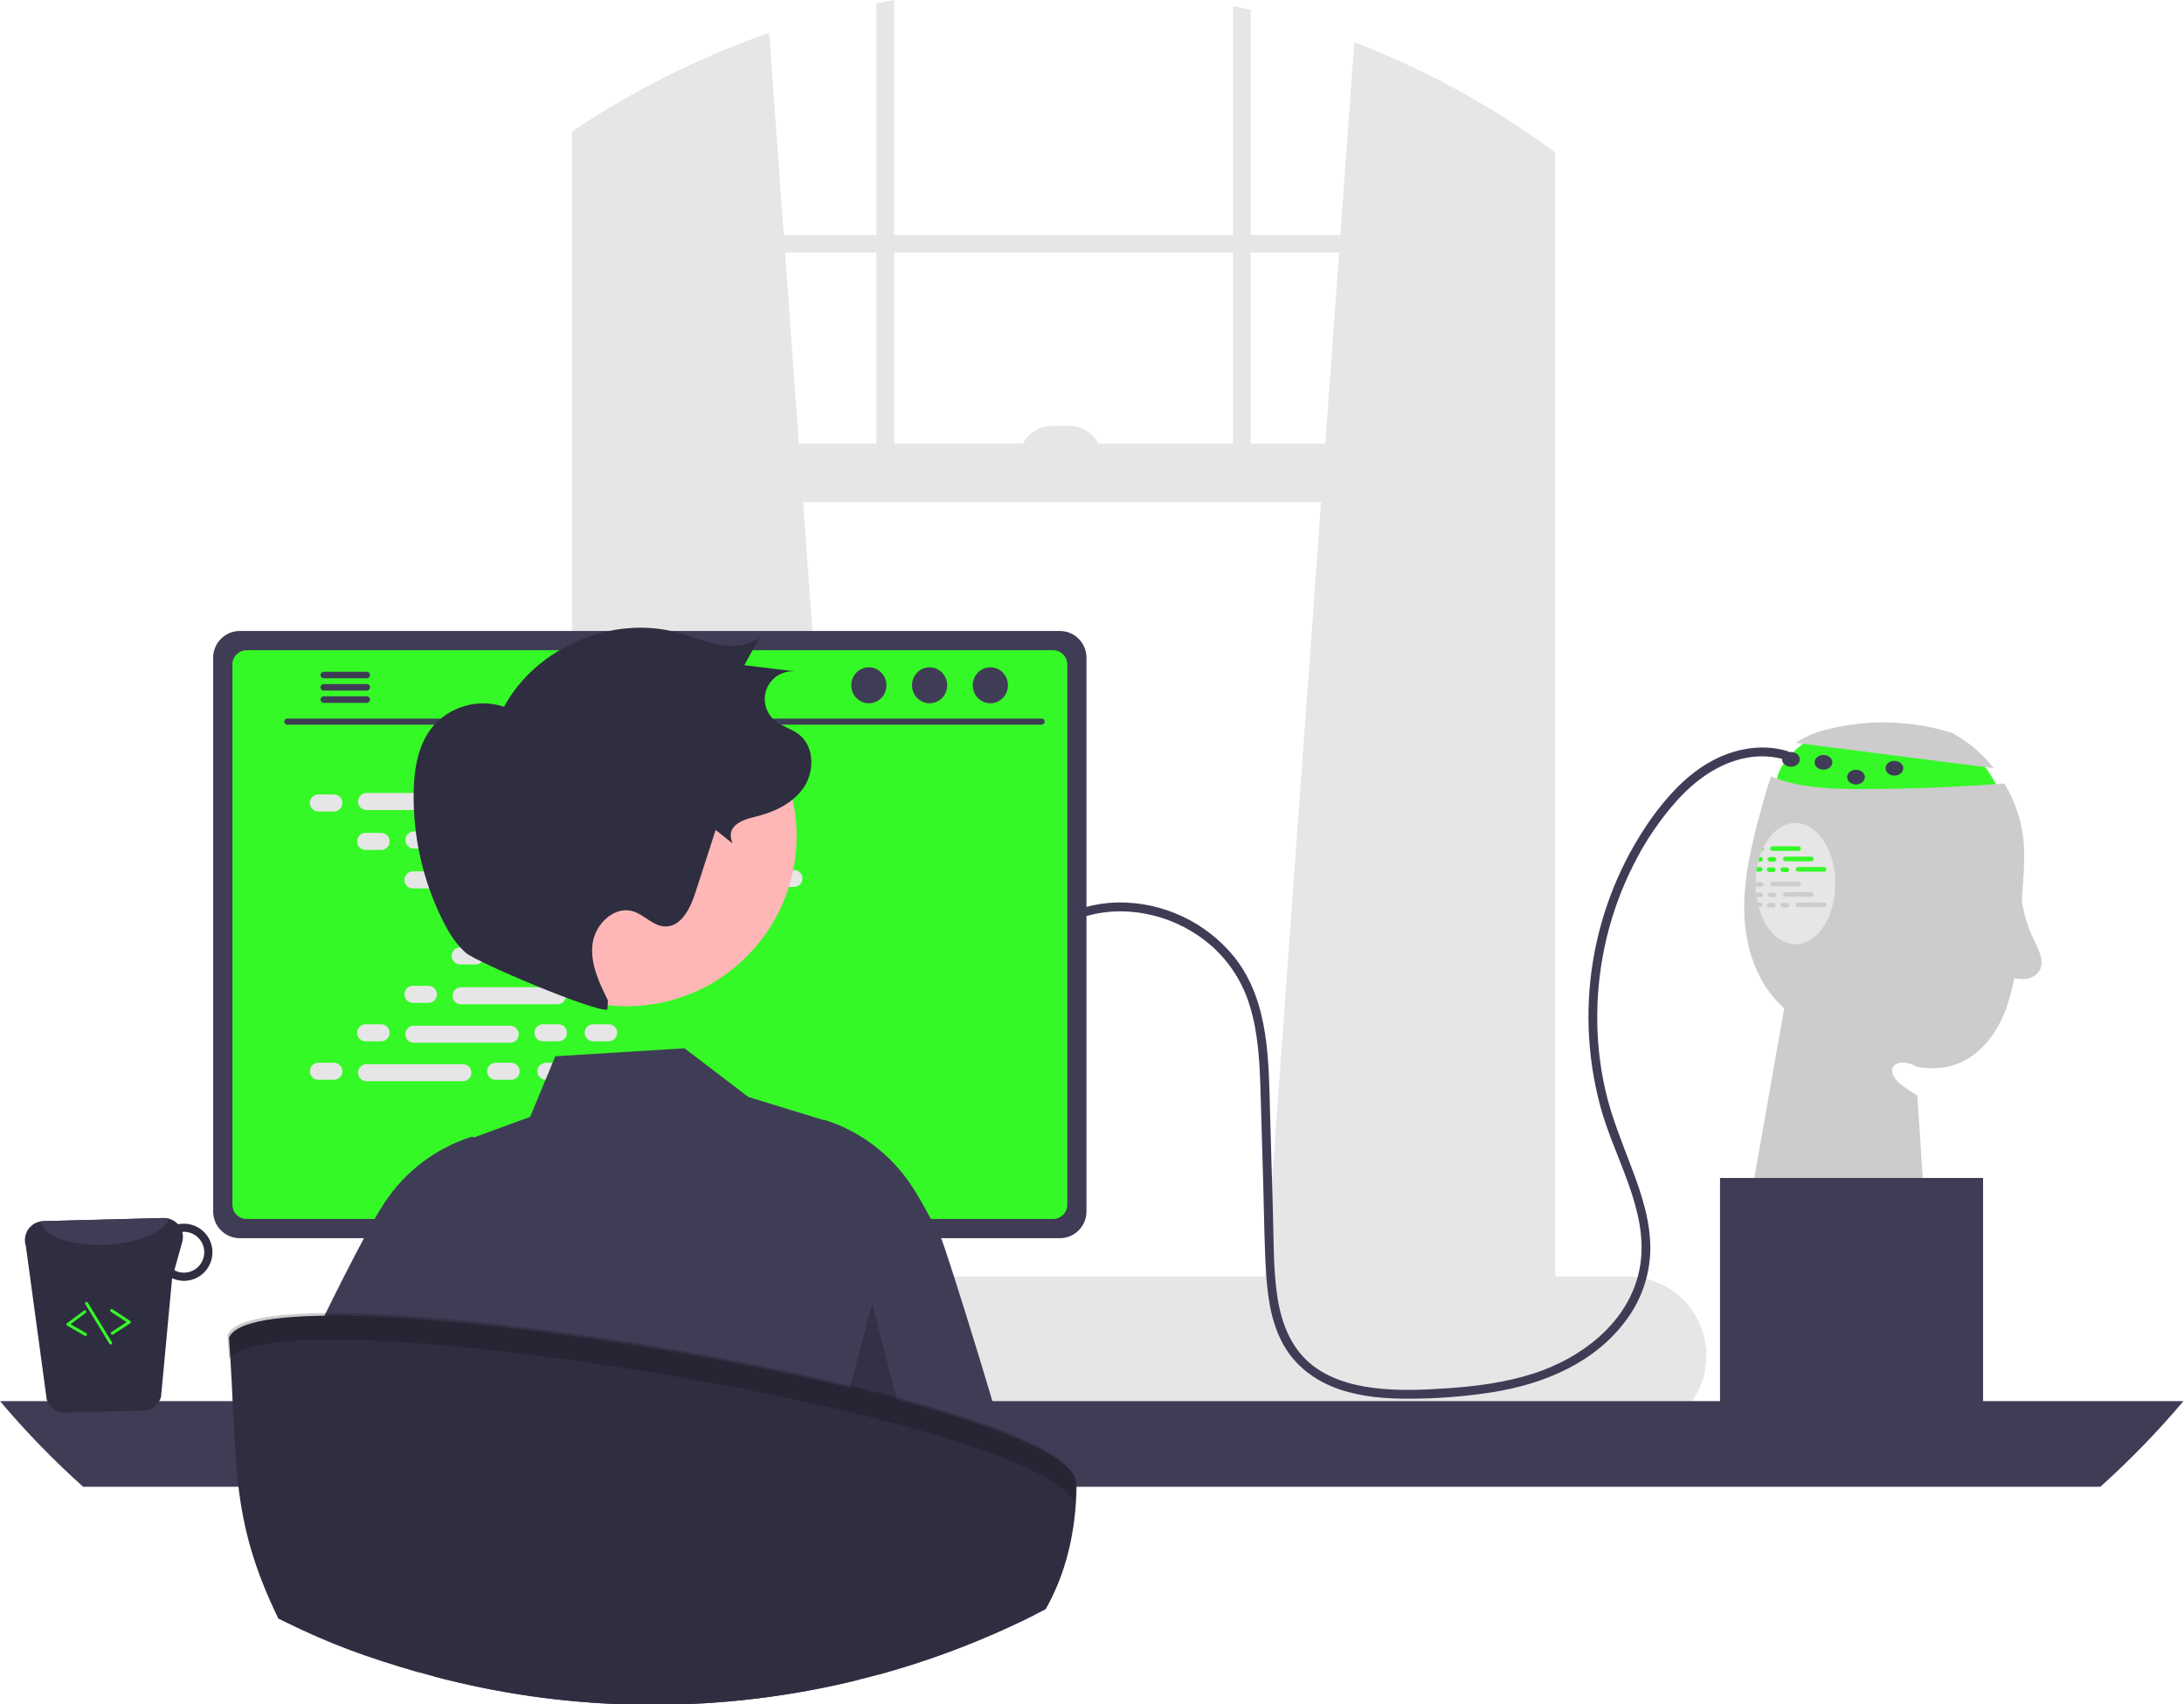 <?xml version="1.0" encoding="UTF-8"?>
<svg xmlns="http://www.w3.org/2000/svg" xmlns:xlink="http://www.w3.org/1999/xlink" width="400px" height="312px" viewBox="0 0 400 312" version="1.1">
<defs>
<filter id="alpha" filterUnits="objectBoundingBox" x="0%" y="0%" width="100%" height="100%">
  <feColorMatrix type="matrix" in="SourceGraphic" values="0 0 0 0 1 0 0 0 0 1 0 0 0 0 1 0 0 0 1 0"/>
</filter>
<mask id="mask0">
  <g filter="url(#alpha)">
<rect x="0" y="0" width="400" height="312" style="fill:rgb(0%,0%,0%);fill-opacity:0.2;stroke:none;"/>
  </g>
</mask>
<clipPath id="clip1">
  <rect x="0" y="0" width="400" height="312"/>
</clipPath>
<g id="surface5" clip-path="url(#clip1)">
<path style=" stroke:none;fill-rule:nonzero;fill:rgb(0%,0%,0%);fill-opacity:1;" d="M 164.324 256.516 L 159.727 238.754 L 155.664 254.078 Z M 164.324 256.516 "/>
</g>
<mask id="mask1">
  <g filter="url(#alpha)">
<rect x="0" y="0" width="400" height="312" style="fill:rgb(0%,0%,0%);fill-opacity:0.2;stroke:none;"/>
  </g>
</mask>
<clipPath id="clip2">
  <rect x="0" y="0" width="400" height="312"/>
</clipPath>
<g id="surface8" clip-path="url(#clip2)">
<path style=" stroke:none;fill-rule:nonzero;fill:rgb(0%,0%,0%);fill-opacity:1;" d="M 41.941 248.828 C 41.859 247.422 41.766 245.973 41.656 244.461 C 47.145 230.746 194.418 255.027 196.902 270.934 C 196.895 272.391 196.832 273.805 196.727 275.188 C 190.711 259.488 50.797 236.41 41.941 248.828 Z M 41.941 248.828 "/>
</g>
</defs>
<g id="surface1">
<path style=" stroke:none;fill-rule:nonzero;fill:rgb(20.784%,97.647%,14.902%);fill-opacity:1;" d="M 332.547 134.617 C 332.547 134.617 323.145 139.852 325.852 145.809 C 328.559 151.766 366.988 146.891 366.988 146.891 C 366.988 146.891 364.281 138.766 359.41 137.141 C 354.539 135.516 332.547 134.617 332.547 134.617 Z M 332.547 134.617 "/>
<path style=" stroke:none;fill-rule:nonzero;fill:rgb(80%,80%,80%);fill-opacity:1;" d="M 328.879 136.012 C 330.77 134.785 332.871 133.914 335.078 133.449 C 342.434 131.664 350.133 131.906 357.363 134.145 L 357.23 134.035 C 360.312 135.664 363.016 137.922 365.172 140.66 Z M 328.879 136.012 "/>
<path style=" stroke:none;fill-rule:nonzero;fill:rgb(80%,80%,80%);fill-opacity:1;" d="M 370.516 161.637 C 370.387 163.582 370.258 165.523 370.125 167.465 C 369.949 171.531 369.504 175.578 368.801 179.586 C 368.141 182.941 367.09 186.266 365.211 189.121 C 363.332 191.969 360.547 194.324 357.246 195.191 C 355.219 195.68 353.109 195.727 351.062 195.328 C 347.203 193.133 344.59 195.941 348.441 198.793 C 349.316 199.441 350.227 200.039 351.164 200.586 L 352.914 227.602 L 320.438 220.559 L 326.777 184.625 C 325.805 183.742 324.918 182.773 324.125 181.727 C 320.492 176.902 319.242 170.613 319.48 164.578 C 319.723 158.539 321.332 152.648 322.926 146.828 C 323.336 145.246 323.824 143.691 324.398 142.164 C 325.109 142.457 325.828 142.723 326.559 142.941 C 331.23 144.363 336.195 144.477 341.078 144.473 C 349.766 144.465 358.441 144.125 367.105 143.453 C 369.098 146.734 370.309 150.43 370.641 154.254 C 370.781 156.715 370.738 159.184 370.516 161.637 Z M 370.516 161.637 "/>
<path style=" stroke:none;fill-rule:nonzero;fill:rgb(90.196%,90.196%,90.196%);fill-opacity:1;" d="M 231.617 234.965 L 281.613 239.406 L 282.148 239.453 L 282.148 25.961 C 281.969 25.836 281.793 25.715 281.613 25.59 C 271.191 18.293 259.922 12.301 248.047 7.746 L 245.492 43.008 L 245.262 46.238 L 242.734 81.207 L 241.953 91.965 L 231.707 233.719 Z M 231.617 234.965 "/>
<path style=" stroke:none;fill-rule:nonzero;fill:rgb(90.196%,90.196%,90.196%);fill-opacity:1;" d="M 107.973 21.984 C 107.617 22.215 107.258 22.441 106.902 22.68 L 106.902 239.453 L 107.973 239.355 L 157.43 234.965 L 157.336 233.719 L 147.09 91.965 L 146.312 81.207 L 143.785 46.238 L 143.551 43.008 L 140.871 6.027 C 129.316 10.035 118.273 15.395 107.973 21.984 Z M 107.973 21.984 "/>
<path style=" stroke:none;fill-rule:nonzero;fill:rgb(90.196%,90.196%,90.196%);fill-opacity:1;" d="M 106.902 22.68 C 106.18 23.145 105.461 23.621 104.754 24.105 L 104.754 242.41 C 104.754 247.867 107.984 252.438 112.305 253.602 C 113.008 253.793 113.738 253.891 114.469 253.891 L 275.117 253.891 C 275.848 253.891 276.574 253.793 277.277 253.602 C 278.883 253.156 280.34 252.285 281.488 251.078 C 283.684 248.73 284.883 245.625 284.832 242.41 L 284.832 27.902 C 283.945 27.246 283.055 26.598 282.148 25.961 C 281.969 25.836 281.793 25.715 281.613 25.59 L 281.613 242.41 C 281.613 243.113 281.531 243.816 281.363 244.496 C 280.602 247.719 278.082 250.082 275.117 250.082 L 114.469 250.082 C 110.887 250.082 107.973 246.641 107.973 242.41 L 107.973 21.984 C 107.617 22.215 107.258 22.441 106.902 22.68 Z M 106.902 22.68 "/>
<path style=" stroke:none;fill-rule:nonzero;fill:rgb(90.196%,90.196%,90.196%);fill-opacity:1;" d="M 106.363 43.012 L 283.223 43.012 L 283.223 46.238 L 106.363 46.238 Z M 106.363 43.012 "/>
<path style=" stroke:none;fill-rule:nonzero;fill:rgb(90.196%,90.196%,90.196%);fill-opacity:1;" d="M 229.055 1.836 C 227.984 1.57 226.91 1.32 225.828 1.09 L 225.828 88.734 L 229.055 88.734 Z M 229.055 1.836 "/>
<path style=" stroke:none;fill-rule:nonzero;fill:rgb(90.196%,90.196%,90.196%);fill-opacity:1;" d="M 163.758 0 C 162.68 0.199 161.602 0.406 160.531 0.629 L 160.531 88.734 L 163.758 88.734 Z M 163.758 0 "/>
<path style=" stroke:none;fill-rule:nonzero;fill:rgb(90.196%,90.196%,90.196%);fill-opacity:1;" d="M 71.688 248.242 C 71.684 250.094 72.039 251.93 72.73 253.645 C 72.996 254.312 73.312 254.957 73.68 255.574 C 74.148 256.379 74.695 257.137 75.312 257.84 C 78.062 260.977 82.031 262.773 86.203 262.773 L 298.008 262.773 C 306.027 262.773 312.523 256.27 312.523 248.246 C 312.523 240.223 306.027 233.719 298.008 233.719 L 86.203 233.719 C 78.191 233.727 71.695 240.223 71.688 248.242 Z M 71.688 248.242 "/>
<path style=" stroke:none;fill-rule:nonzero;fill:rgb(90.196%,90.196%,90.196%);fill-opacity:1;" d="M 282.148 91.965 L 106.363 91.965 L 106.363 81.207 L 282.148 81.207 Z M 282.148 91.965 "/>
<path style=" stroke:none;fill-rule:nonzero;fill:rgb(90.196%,90.196%,90.196%);fill-opacity:1;" d="M 201.781 83.895 L 186.73 83.895 C 186.73 80.629 189.375 77.977 192.641 77.977 L 195.867 77.977 C 199.133 77.977 201.781 80.629 201.781 83.895 Z M 201.781 83.895 "/>
<path style=" stroke:none;fill-rule:nonzero;fill:rgb(24.706%,23.922%,33.725%);fill-opacity:1;" d="M 0 256.539 C 4.703 262.113 9.789 267.355 15.219 272.219 L 384.684 272.219 C 390.113 267.355 395.199 262.113 399.902 256.539 Z M 0 256.539 "/>
<path style=" stroke:none;fill-rule:nonzero;fill:rgb(18.431%,18.039%,25.49%);fill-opacity:1;" d="M 100.223 204.102 L 100.223 259.652 L 139.113 259.652 L 139.113 204.102 C 139.113 203.281 138.582 202.555 137.797 202.312 C 137.617 202.254 137.43 202.223 137.238 202.227 L 102.102 202.227 C 101.602 202.227 101.125 202.422 100.773 202.773 C 100.422 203.125 100.223 203.602 100.223 204.102 Z M 115.398 223.188 C 115.422 220.91 117.273 219.07 119.551 219.07 C 121.828 219.07 123.68 220.91 123.703 223.188 L 123.703 229.633 C 123.691 231.922 121.836 233.77 119.551 233.77 C 117.266 233.77 115.41 231.922 115.398 229.633 Z M 115.398 223.188 "/>
<path style=" stroke:none;fill-rule:nonzero;fill:rgb(24.706%,23.922%,33.725%);fill-opacity:1;" d="M 100.102 257.875 L 100.102 263.234 C 100.105 263.812 100.57 264.281 101.148 264.285 L 138.188 264.285 C 138.766 264.281 139.23 263.812 139.23 263.234 L 139.23 257.875 Z M 100.102 257.875 "/>
<path style=" stroke:none;fill-rule:nonzero;fill:rgb(24.706%,23.922%,33.725%);fill-opacity:1;" d="M 39.043 120.402 L 39.043 221.836 C 39.043 224.527 41.223 226.707 43.914 226.711 L 194.117 226.711 C 196.805 226.707 198.984 224.527 198.988 221.836 L 198.988 120.402 C 198.98 117.711 196.805 115.535 194.117 115.531 L 43.914 115.531 C 41.227 115.535 39.047 117.711 39.043 120.402 Z M 39.043 120.402 "/>
<path style=" stroke:none;fill-rule:nonzero;fill:rgb(20.784%,97.647%,14.902%);fill-opacity:1;" d="M 42.566 121.664 L 42.566 220.582 C 42.566 222.02 43.73 223.188 45.168 223.188 L 192.867 223.188 C 194.305 223.188 195.469 222.02 195.469 220.582 L 195.469 121.664 C 195.469 120.223 194.305 119.055 192.867 119.055 L 45.168 119.055 C 43.73 119.055 42.566 120.223 42.566 121.664 Z M 42.566 121.664 "/>
<path style=" stroke:none;fill-rule:nonzero;fill:rgb(18.431%,18.039%,25.49%);fill-opacity:1;" d="M 72.684 265.547 C 72.988 265.93 73.449 266.152 73.938 266.148 L 161.809 266.148 C 162.293 266.148 162.754 265.926 163.062 265.551 C 163.367 265.172 163.488 264.676 163.387 264.199 L 162.023 257.715 C 161.91 257.176 161.531 256.734 161.016 256.539 C 160.836 256.469 160.641 256.43 160.445 256.43 L 75.297 256.43 C 75.102 256.43 74.906 256.469 74.723 256.539 C 74.211 256.734 73.832 257.176 73.715 257.715 L 72.352 264.199 C 72.254 264.676 72.375 265.168 72.684 265.547 Z M 72.684 265.547 "/>
<path style=" stroke:none;fill-rule:nonzero;fill:rgb(24.706%,23.922%,33.725%);fill-opacity:1;" d="M 159.555 259.223 L 157.379 259.223 C 157.23 259.223 157.113 259.105 157.113 258.957 L 157.113 257.863 C 157.113 257.715 157.23 257.598 157.379 257.598 L 159.555 257.598 C 159.703 257.598 159.82 257.715 159.82 257.863 L 159.82 258.957 C 159.82 259.105 159.703 259.223 159.555 259.223 Z M 159.555 259.223 "/>
<path style=" stroke:none;fill-rule:nonzero;fill:rgb(24.706%,23.922%,33.725%);fill-opacity:1;" d="M 154.145 259.223 L 151.965 259.223 C 151.82 259.223 151.699 259.105 151.699 258.957 L 151.699 257.863 C 151.699 257.715 151.82 257.598 151.965 257.598 L 154.145 257.598 C 154.289 257.598 154.406 257.715 154.406 257.863 L 154.406 258.957 C 154.406 259.105 154.289 259.223 154.145 259.223 Z M 154.145 259.223 "/>
<path style=" stroke:none;fill-rule:nonzero;fill:rgb(24.706%,23.922%,33.725%);fill-opacity:1;" d="M 148.73 259.223 L 146.551 259.223 C 146.406 259.223 146.289 259.105 146.289 258.957 L 146.289 257.863 C 146.289 257.715 146.406 257.598 146.551 257.598 L 148.73 257.598 C 148.875 257.598 148.996 257.715 148.996 257.863 L 148.996 258.957 C 148.996 259.105 148.875 259.223 148.73 259.223 Z M 148.73 259.223 "/>
<path style=" stroke:none;fill-rule:nonzero;fill:rgb(24.706%,23.922%,33.725%);fill-opacity:1;" d="M 143.316 259.223 L 141.141 259.223 C 140.992 259.223 140.875 259.105 140.875 258.957 L 140.875 257.863 C 140.875 257.715 140.992 257.598 141.141 257.598 L 143.316 257.598 C 143.465 257.598 143.582 257.715 143.582 257.863 L 143.582 258.957 C 143.582 259.105 143.465 259.223 143.316 259.223 Z M 143.316 259.223 "/>
<path style=" stroke:none;fill-rule:nonzero;fill:rgb(24.706%,23.922%,33.725%);fill-opacity:1;" d="M 137.906 259.223 L 135.727 259.223 C 135.582 259.223 135.461 259.105 135.461 258.957 L 135.461 257.863 C 135.461 257.715 135.582 257.598 135.727 257.598 L 137.906 257.598 C 138.051 257.598 138.168 257.715 138.168 257.863 L 138.168 258.957 C 138.168 259.105 138.051 259.223 137.906 259.223 Z M 137.906 259.223 "/>
<path style=" stroke:none;fill-rule:nonzero;fill:rgb(24.706%,23.922%,33.725%);fill-opacity:1;" d="M 132.492 259.223 L 130.312 259.223 C 130.168 259.223 130.051 259.105 130.051 258.957 L 130.051 257.863 C 130.051 257.715 130.168 257.598 130.312 257.598 L 132.492 257.598 C 132.637 257.598 132.758 257.715 132.758 257.863 L 132.758 258.957 C 132.758 259.105 132.637 259.223 132.492 259.223 Z M 132.492 259.223 "/>
<path style=" stroke:none;fill-rule:nonzero;fill:rgb(24.706%,23.922%,33.725%);fill-opacity:1;" d="M 127.078 259.223 L 124.902 259.223 C 124.754 259.223 124.637 259.105 124.637 258.957 L 124.637 257.863 C 124.637 257.715 124.754 257.598 124.902 257.598 L 127.078 257.598 C 127.227 257.598 127.344 257.715 127.344 257.863 L 127.344 258.957 C 127.344 259.105 127.227 259.223 127.078 259.223 Z M 127.078 259.223 "/>
<path style=" stroke:none;fill-rule:nonzero;fill:rgb(24.706%,23.922%,33.725%);fill-opacity:1;" d="M 121.668 259.223 L 119.488 259.223 C 119.344 259.223 119.223 259.105 119.223 258.957 L 119.223 257.863 C 119.223 257.715 119.344 257.598 119.488 257.598 L 121.668 257.598 C 121.812 257.598 121.93 257.715 121.93 257.863 L 121.93 258.957 C 121.93 259.105 121.812 259.223 121.668 259.223 Z M 121.668 259.223 "/>
<path style=" stroke:none;fill-rule:nonzero;fill:rgb(24.706%,23.922%,33.725%);fill-opacity:1;" d="M 116.254 259.223 L 114.074 259.223 C 113.93 259.223 113.812 259.105 113.812 258.957 L 113.812 257.863 C 113.812 257.715 113.93 257.598 114.074 257.598 L 116.254 257.598 C 116.398 257.598 116.52 257.715 116.52 257.863 L 116.52 258.957 C 116.52 259.105 116.398 259.223 116.254 259.223 Z M 116.254 259.223 "/>
<path style=" stroke:none;fill-rule:nonzero;fill:rgb(24.706%,23.922%,33.725%);fill-opacity:1;" d="M 110.84 259.223 L 108.664 259.223 C 108.516 259.223 108.398 259.105 108.398 258.957 L 108.398 257.863 C 108.398 257.715 108.516 257.598 108.664 257.598 L 110.84 257.598 C 110.988 257.598 111.105 257.715 111.105 257.863 L 111.105 258.957 C 111.105 259.105 110.988 259.223 110.84 259.223 Z M 110.84 259.223 "/>
<path style=" stroke:none;fill-rule:nonzero;fill:rgb(24.706%,23.922%,33.725%);fill-opacity:1;" d="M 105.43 259.223 L 103.25 259.223 C 103.105 259.223 102.984 259.105 102.984 258.957 L 102.984 257.863 C 102.984 257.715 103.105 257.598 103.25 257.598 L 105.43 257.598 C 105.574 257.598 105.691 257.715 105.691 257.863 L 105.691 258.957 C 105.691 259.105 105.574 259.223 105.43 259.223 Z M 105.43 259.223 "/>
<path style=" stroke:none;fill-rule:nonzero;fill:rgb(24.706%,23.922%,33.725%);fill-opacity:1;" d="M 100.016 259.223 L 97.836 259.223 C 97.691 259.223 97.574 259.105 97.574 258.957 L 97.574 257.863 C 97.574 257.715 97.691 257.598 97.836 257.598 L 100.016 257.598 C 100.16 257.598 100.281 257.715 100.281 257.863 L 100.281 258.957 C 100.281 259.105 100.16 259.223 100.016 259.223 Z M 100.016 259.223 "/>
<path style=" stroke:none;fill-rule:nonzero;fill:rgb(24.706%,23.922%,33.725%);fill-opacity:1;" d="M 94.602 259.223 L 92.426 259.223 C 92.277 259.223 92.16 259.105 92.16 258.957 L 92.16 257.863 C 92.16 257.715 92.277 257.598 92.426 257.598 L 94.602 257.598 C 94.75 257.598 94.867 257.715 94.867 257.863 L 94.867 258.957 C 94.867 259.105 94.75 259.223 94.602 259.223 Z M 94.602 259.223 "/>
<path style=" stroke:none;fill-rule:nonzero;fill:rgb(24.706%,23.922%,33.725%);fill-opacity:1;" d="M 89.191 259.223 L 87.012 259.223 C 86.867 259.223 86.746 259.105 86.746 258.957 L 86.746 257.863 C 86.746 257.715 86.867 257.598 87.012 257.598 L 89.191 257.598 C 89.336 257.598 89.453 257.715 89.453 257.863 L 89.453 258.957 C 89.453 259.105 89.336 259.223 89.191 259.223 Z M 89.191 259.223 "/>
<path style=" stroke:none;fill-rule:nonzero;fill:rgb(24.706%,23.922%,33.725%);fill-opacity:1;" d="M 83.777 259.223 L 81.598 259.223 C 81.453 259.223 81.336 259.105 81.336 258.957 L 81.336 257.863 C 81.336 257.715 81.453 257.598 81.598 257.598 L 83.777 257.598 C 83.922 257.598 84.043 257.715 84.043 257.863 L 84.043 258.957 C 84.043 259.105 83.922 259.223 83.777 259.223 Z M 83.777 259.223 "/>
<path style=" stroke:none;fill-rule:nonzero;fill:rgb(24.706%,23.922%,33.725%);fill-opacity:1;" d="M 78.363 259.223 L 76.188 259.223 C 76.039 259.223 75.922 259.105 75.922 258.957 L 75.922 257.863 C 75.922 257.715 76.039 257.598 76.188 257.598 L 78.363 257.598 C 78.512 257.598 78.629 257.715 78.629 257.863 L 78.629 258.957 C 78.629 259.105 78.512 259.223 78.363 259.223 Z M 78.363 259.223 "/>
<path style=" stroke:none;fill-rule:nonzero;fill:rgb(24.706%,23.922%,33.725%);fill-opacity:1;" d="M 159.621 261.93 L 157.441 261.93 C 157.297 261.93 157.176 261.812 157.176 261.668 L 157.176 260.57 C 157.176 260.426 157.297 260.305 157.441 260.305 L 159.621 260.305 C 159.766 260.305 159.883 260.426 159.883 260.57 L 159.883 261.668 C 159.883 261.812 159.766 261.93 159.621 261.93 Z M 159.621 261.93 "/>
<path style=" stroke:none;fill-rule:nonzero;fill:rgb(24.706%,23.922%,33.725%);fill-opacity:1;" d="M 154.207 261.93 L 152.027 261.93 C 151.883 261.93 151.766 261.812 151.766 261.668 L 151.766 260.57 C 151.766 260.426 151.883 260.305 152.027 260.305 L 154.207 260.305 C 154.352 260.305 154.473 260.426 154.473 260.57 L 154.473 261.668 C 154.473 261.812 154.352 261.93 154.207 261.93 Z M 154.207 261.93 "/>
<path style=" stroke:none;fill-rule:nonzero;fill:rgb(24.706%,23.922%,33.725%);fill-opacity:1;" d="M 148.793 261.93 L 146.617 261.93 C 146.469 261.93 146.352 261.812 146.352 261.668 L 146.352 260.57 C 146.352 260.426 146.469 260.305 146.617 260.305 L 148.793 260.305 C 148.941 260.305 149.059 260.426 149.059 260.57 L 149.059 261.668 C 149.059 261.812 148.941 261.93 148.793 261.93 Z M 148.793 261.93 "/>
<path style=" stroke:none;fill-rule:nonzero;fill:rgb(24.706%,23.922%,33.725%);fill-opacity:1;" d="M 143.383 261.93 L 141.203 261.93 C 141.059 261.93 140.938 261.812 140.938 261.668 L 140.938 260.57 C 140.938 260.426 141.059 260.305 141.203 260.305 L 143.383 260.305 C 143.527 260.305 143.645 260.426 143.645 260.57 L 143.645 261.668 C 143.645 261.812 143.527 261.93 143.383 261.93 Z M 143.383 261.93 "/>
<path style=" stroke:none;fill-rule:nonzero;fill:rgb(24.706%,23.922%,33.725%);fill-opacity:1;" d="M 137.969 261.93 L 135.789 261.93 C 135.645 261.93 135.527 261.812 135.527 261.668 L 135.527 260.57 C 135.527 260.426 135.645 260.305 135.789 260.305 L 137.969 260.305 C 138.113 260.305 138.234 260.426 138.234 260.57 L 138.234 261.668 C 138.234 261.812 138.113 261.93 137.969 261.93 Z M 137.969 261.93 "/>
<path style=" stroke:none;fill-rule:nonzero;fill:rgb(24.706%,23.922%,33.725%);fill-opacity:1;" d="M 132.555 261.93 L 130.379 261.93 C 130.23 261.93 130.113 261.812 130.113 261.668 L 130.113 260.57 C 130.113 260.426 130.23 260.305 130.379 260.305 L 132.555 260.305 C 132.703 260.305 132.82 260.426 132.82 260.57 L 132.82 261.668 C 132.82 261.812 132.703 261.93 132.555 261.93 Z M 132.555 261.93 "/>
<path style=" stroke:none;fill-rule:nonzero;fill:rgb(24.706%,23.922%,33.725%);fill-opacity:1;" d="M 127.145 261.93 L 124.965 261.93 C 124.82 261.93 124.699 261.812 124.699 261.668 L 124.699 260.57 C 124.699 260.426 124.82 260.305 124.965 260.305 L 127.145 260.305 C 127.289 260.305 127.406 260.426 127.406 260.57 L 127.406 261.668 C 127.406 261.812 127.289 261.93 127.145 261.93 Z M 127.145 261.93 "/>
<path style=" stroke:none;fill-rule:nonzero;fill:rgb(24.706%,23.922%,33.725%);fill-opacity:1;" d="M 121.73 261.93 L 119.551 261.93 C 119.406 261.93 119.289 261.812 119.289 261.668 L 119.289 260.57 C 119.289 260.426 119.406 260.305 119.551 260.305 L 121.73 260.305 C 121.875 260.305 121.996 260.426 121.996 260.57 L 121.996 261.668 C 121.996 261.812 121.875 261.93 121.73 261.93 Z M 121.73 261.93 "/>
<path style=" stroke:none;fill-rule:nonzero;fill:rgb(24.706%,23.922%,33.725%);fill-opacity:1;" d="M 116.316 261.93 L 114.141 261.93 C 113.992 261.93 113.875 261.812 113.875 261.668 L 113.875 260.57 C 113.875 260.426 113.992 260.305 114.141 260.305 L 116.316 260.305 C 116.465 260.305 116.582 260.426 116.582 260.57 L 116.582 261.668 C 116.582 261.812 116.465 261.93 116.316 261.93 Z M 116.316 261.93 "/>
<path style=" stroke:none;fill-rule:nonzero;fill:rgb(24.706%,23.922%,33.725%);fill-opacity:1;" d="M 110.906 261.93 L 108.727 261.93 C 108.582 261.93 108.461 261.812 108.461 261.668 L 108.461 260.57 C 108.461 260.426 108.582 260.305 108.727 260.305 L 110.906 260.305 C 111.051 260.305 111.168 260.426 111.168 260.57 L 111.168 261.668 C 111.168 261.812 111.051 261.93 110.906 261.93 Z M 110.906 261.93 "/>
<path style=" stroke:none;fill-rule:nonzero;fill:rgb(24.706%,23.922%,33.725%);fill-opacity:1;" d="M 105.492 261.93 L 103.312 261.93 C 103.168 261.93 103.051 261.812 103.051 261.668 L 103.051 260.57 C 103.051 260.426 103.168 260.305 103.312 260.305 L 105.492 260.305 C 105.637 260.305 105.758 260.426 105.758 260.57 L 105.758 261.668 C 105.758 261.812 105.637 261.93 105.492 261.93 Z M 105.492 261.93 "/>
<path style=" stroke:none;fill-rule:nonzero;fill:rgb(24.706%,23.922%,33.725%);fill-opacity:1;" d="M 100.078 261.93 L 97.902 261.93 C 97.754 261.93 97.637 261.812 97.637 261.668 L 97.637 260.57 C 97.637 260.426 97.754 260.305 97.902 260.305 L 100.078 260.305 C 100.227 260.305 100.344 260.426 100.344 260.57 L 100.344 261.668 C 100.344 261.812 100.227 261.93 100.078 261.93 Z M 100.078 261.93 "/>
<path style=" stroke:none;fill-rule:nonzero;fill:rgb(24.706%,23.922%,33.725%);fill-opacity:1;" d="M 94.668 261.93 L 92.488 261.93 C 92.344 261.93 92.227 261.812 92.227 261.668 L 92.227 260.57 C 92.227 260.426 92.344 260.305 92.488 260.305 L 94.668 260.305 C 94.812 260.305 94.93 260.426 94.93 260.57 L 94.93 261.668 C 94.93 261.812 94.812 261.93 94.668 261.93 Z M 94.668 261.93 "/>
<path style=" stroke:none;fill-rule:nonzero;fill:rgb(24.706%,23.922%,33.725%);fill-opacity:1;" d="M 89.254 261.93 L 87.078 261.93 C 86.93 261.93 86.812 261.812 86.812 261.668 L 86.812 260.57 C 86.812 260.426 86.93 260.305 87.078 260.305 L 89.254 260.305 C 89.398 260.305 89.52 260.426 89.52 260.57 L 89.52 261.668 C 89.52 261.812 89.398 261.93 89.254 261.93 Z M 89.254 261.93 "/>
<path style=" stroke:none;fill-rule:nonzero;fill:rgb(24.706%,23.922%,33.725%);fill-opacity:1;" d="M 83.84 261.93 L 81.664 261.93 C 81.516 261.93 81.398 261.812 81.398 261.668 L 81.398 260.57 C 81.398 260.426 81.516 260.305 81.664 260.305 L 83.84 260.305 C 83.988 260.305 84.105 260.426 84.105 260.57 L 84.105 261.668 C 84.105 261.812 83.988 261.93 83.84 261.93 Z M 83.84 261.93 "/>
<path style=" stroke:none;fill-rule:nonzero;fill:rgb(24.706%,23.922%,33.725%);fill-opacity:1;" d="M 78.43 261.93 L 76.25 261.93 C 76.105 261.93 75.988 261.812 75.988 261.668 L 75.988 260.57 C 75.988 260.426 76.105 260.305 76.25 260.305 L 78.43 260.305 C 78.574 260.305 78.691 260.426 78.691 260.57 L 78.691 261.668 C 78.691 261.812 78.574 261.93 78.43 261.93 Z M 78.43 261.93 "/>
<path style=" stroke:none;fill-rule:nonzero;fill:rgb(24.706%,23.922%,33.725%);fill-opacity:1;" d="M 133.637 265.18 L 112.516 265.18 C 112.371 265.18 112.25 265.062 112.25 264.918 L 112.25 263.82 C 112.25 263.676 112.371 263.555 112.516 263.555 L 133.637 263.555 C 133.785 263.555 133.902 263.676 133.902 263.82 L 133.902 264.918 C 133.902 265.062 133.785 265.18 133.637 265.18 Z M 133.637 265.18 "/>
<path style=" stroke:none;fill-rule:nonzero;fill:rgb(24.706%,23.922%,33.725%);fill-opacity:1;" d="M 52.59 132.68 L 190.789 132.68 C 191.09 132.672 191.328 132.43 191.328 132.129 C 191.328 131.832 191.09 131.586 190.789 131.578 L 52.59 131.578 C 52.293 131.586 52.055 131.832 52.055 132.129 C 52.055 132.43 52.293 132.672 52.59 132.68 Z M 52.59 132.68 "/>
<path style=" stroke:none;fill-rule:nonzero;fill:rgb(24.706%,23.922%,33.725%);fill-opacity:1;" d="M 184.605 125.477 C 184.605 123.656 183.16 122.18 181.383 122.18 C 179.605 122.18 178.164 123.656 178.164 125.477 C 178.164 127.297 179.605 128.77 181.383 128.77 C 183.16 128.77 184.605 127.297 184.605 125.477 Z M 184.605 125.477 "/>
<path style=" stroke:none;fill-rule:nonzero;fill:rgb(24.706%,23.922%,33.725%);fill-opacity:1;" d="M 173.477 125.477 C 173.477 123.656 172.035 122.18 170.258 122.18 C 168.477 122.18 167.035 123.656 167.035 125.477 C 167.035 127.297 168.477 128.77 170.258 128.77 C 172.035 128.77 173.477 127.297 173.477 125.477 Z M 173.477 125.477 "/>
<path style=" stroke:none;fill-rule:nonzero;fill:rgb(24.706%,23.922%,33.725%);fill-opacity:1;" d="M 162.352 125.477 C 162.352 123.656 160.91 122.18 159.129 122.18 C 157.352 122.18 155.91 123.656 155.91 125.477 C 155.91 127.297 157.352 128.77 159.129 128.77 C 160.91 128.77 162.352 127.297 162.352 125.477 Z M 162.352 125.477 "/>
<path style=" stroke:none;fill-rule:nonzero;fill:rgb(24.706%,23.922%,33.725%);fill-opacity:1;" d="M 58.699 123.598 C 58.699 123.926 58.965 124.191 59.289 124.191 L 67.195 124.191 C 67.52 124.188 67.777 123.922 67.777 123.594 C 67.777 123.27 67.52 123.004 67.195 122.996 L 59.289 122.996 C 58.961 123 58.699 123.27 58.699 123.598 Z M 58.699 123.598 "/>
<path style=" stroke:none;fill-rule:nonzero;fill:rgb(24.706%,23.922%,33.725%);fill-opacity:1;" d="M 58.699 125.844 C 58.699 126.172 58.965 126.441 59.289 126.441 L 67.195 126.441 C 67.52 126.434 67.777 126.168 67.777 125.844 C 67.777 125.516 67.52 125.25 67.195 125.246 L 59.289 125.246 C 58.961 125.25 58.699 125.516 58.699 125.844 Z M 58.699 125.844 "/>
<path style=" stroke:none;fill-rule:nonzero;fill:rgb(24.706%,23.922%,33.725%);fill-opacity:1;" d="M 58.699 128.09 C 58.699 128.418 58.961 128.684 59.289 128.688 L 67.195 128.688 C 67.52 128.68 67.777 128.414 67.777 128.09 C 67.777 127.766 67.52 127.5 67.195 127.492 L 59.289 127.492 C 58.965 127.492 58.699 127.762 58.699 128.09 Z M 58.699 128.09 "/>
<path style=" stroke:none;fill-rule:nonzero;fill:rgb(90.196%,90.196%,90.196%);fill-opacity:1;" d="M 58.305 145.461 L 61.145 145.461 C 62.004 145.461 62.703 146.16 62.703 147.02 C 62.703 147.883 62.004 148.582 61.145 148.582 L 58.305 148.582 C 57.441 148.582 56.746 147.883 56.746 147.02 C 56.746 146.16 57.441 145.461 58.305 145.461 Z M 58.305 145.461 "/>
<path style=" stroke:none;fill-rule:nonzero;fill:rgb(90.196%,90.196%,90.196%);fill-opacity:1;" d="M 90.781 145.461 L 93.621 145.461 C 94.48 145.461 95.18 146.16 95.18 147.02 C 95.18 147.883 94.48 148.582 93.621 148.582 L 90.781 148.582 C 89.918 148.582 89.223 147.883 89.223 147.02 C 89.223 146.16 89.918 145.461 90.781 145.461 Z M 90.781 145.461 "/>
<path style=" stroke:none;fill-rule:nonzero;fill:rgb(90.196%,90.196%,90.196%);fill-opacity:1;" d="M 99.98 145.461 L 102.82 145.461 C 103.684 145.461 104.379 146.16 104.379 147.02 C 104.379 147.883 103.684 148.582 102.82 148.582 L 99.98 148.582 C 99.121 148.582 98.422 147.883 98.422 147.02 C 98.422 146.16 99.121 145.461 99.98 145.461 Z M 99.98 145.461 "/>
<path style=" stroke:none;fill-rule:nonzero;fill:rgb(90.196%,90.196%,90.196%);fill-opacity:1;" d="M 67.137 145.199 L 84.785 145.199 C 85.648 145.199 86.344 145.898 86.344 146.762 C 86.344 147.621 85.648 148.32 84.785 148.32 L 67.137 148.32 C 66.277 148.32 65.578 147.621 65.578 146.762 C 65.578 145.898 66.277 145.199 67.137 145.199 Z M 67.137 145.199 "/>
<path style=" stroke:none;fill-rule:nonzero;fill:rgb(90.196%,90.196%,90.196%);fill-opacity:1;" d="M 110.438 145.199 L 128.086 145.199 C 128.949 145.199 129.645 145.898 129.645 146.762 C 129.645 147.621 128.949 148.32 128.086 148.32 L 110.438 148.32 C 109.578 148.32 108.879 147.621 108.879 146.762 C 108.879 145.898 109.578 145.199 110.438 145.199 Z M 110.438 145.199 "/>
<path style=" stroke:none;fill-rule:nonzero;fill:rgb(90.196%,90.196%,90.196%);fill-opacity:1;" d="M 66.965 152.504 L 69.805 152.504 C 70.664 152.504 71.363 153.199 71.363 154.062 C 71.363 154.926 70.664 155.621 69.805 155.621 L 66.965 155.621 C 66.102 155.621 65.406 154.926 65.406 154.062 C 65.406 153.199 66.102 152.504 66.965 152.504 Z M 66.965 152.504 "/>
<path style=" stroke:none;fill-rule:nonzero;fill:rgb(90.196%,90.196%,90.196%);fill-opacity:1;" d="M 99.441 152.504 L 102.281 152.504 C 103.141 152.504 103.84 153.199 103.84 154.062 C 103.84 154.926 103.141 155.621 102.281 155.621 L 99.441 155.621 C 98.578 155.621 97.883 154.926 97.883 154.062 C 97.883 153.199 98.578 152.504 99.441 152.504 Z M 99.441 152.504 "/>
<path style=" stroke:none;fill-rule:nonzero;fill:rgb(90.196%,90.196%,90.196%);fill-opacity:1;" d="M 108.641 152.504 L 111.48 152.504 C 112.344 152.504 113.039 153.199 113.039 154.062 C 113.039 154.926 112.344 155.621 111.48 155.621 L 108.641 155.621 C 107.781 155.621 107.082 154.926 107.082 154.062 C 107.082 153.199 107.781 152.504 108.641 152.504 Z M 108.641 152.504 "/>
<path style=" stroke:none;fill-rule:nonzero;fill:rgb(90.196%,90.196%,90.196%);fill-opacity:1;" d="M 75.797 152.242 L 93.445 152.242 C 94.309 152.242 95.004 152.941 95.004 153.801 C 95.004 154.664 94.309 155.363 93.445 155.363 L 75.797 155.363 C 74.938 155.363 74.238 154.664 74.238 153.801 C 74.238 152.941 74.938 152.242 75.797 152.242 Z M 75.797 152.242 "/>
<path style=" stroke:none;fill-rule:nonzero;fill:rgb(90.196%,90.196%,90.196%);fill-opacity:1;" d="M 119.098 152.242 L 136.746 152.242 C 137.609 152.242 138.309 152.941 138.309 153.801 C 138.309 154.664 137.609 155.363 136.746 155.363 L 119.098 155.363 C 118.238 155.363 117.539 154.664 117.539 153.801 C 117.539 152.941 118.238 152.242 119.098 152.242 Z M 119.098 152.242 "/>
<path style=" stroke:none;fill-rule:nonzero;fill:rgb(90.196%,90.196%,90.196%);fill-opacity:1;" d="M 75.625 159.543 L 78.465 159.543 C 79.324 159.543 80.023 160.242 80.023 161.105 C 80.023 161.965 79.324 162.664 78.465 162.664 L 75.625 162.664 C 74.762 162.664 74.066 161.965 74.066 161.105 C 74.066 160.242 74.762 159.543 75.625 159.543 Z M 75.625 159.543 "/>
<path style=" stroke:none;fill-rule:nonzero;fill:rgb(90.196%,90.196%,90.196%);fill-opacity:1;" d="M 108.102 159.543 L 110.941 159.543 C 111.801 159.543 112.5 160.242 112.5 161.105 C 112.5 161.965 111.801 162.664 110.941 162.664 L 108.102 162.664 C 107.238 162.664 106.543 161.965 106.543 161.105 C 106.543 160.242 107.238 159.543 108.102 159.543 Z M 108.102 159.543 "/>
<path style=" stroke:none;fill-rule:nonzero;fill:rgb(90.196%,90.196%,90.196%);fill-opacity:1;" d="M 117.301 159.543 L 120.141 159.543 C 121.004 159.543 121.699 160.242 121.699 161.105 C 121.699 161.965 121.004 162.664 120.141 162.664 L 117.301 162.664 C 116.441 162.664 115.742 161.965 115.742 161.105 C 115.742 160.242 116.441 159.543 117.301 159.543 Z M 117.301 159.543 "/>
<path style=" stroke:none;fill-rule:nonzero;fill:rgb(90.196%,90.196%,90.196%);fill-opacity:1;" d="M 84.457 159.285 L 102.105 159.285 C 102.969 159.285 103.664 159.984 103.664 160.844 C 103.664 161.707 102.969 162.402 102.105 162.402 L 84.457 162.402 C 83.598 162.402 82.898 161.707 82.898 160.844 C 82.898 159.984 83.598 159.285 84.457 159.285 Z M 84.457 159.285 "/>
<path style=" stroke:none;fill-rule:nonzero;fill:rgb(90.196%,90.196%,90.196%);fill-opacity:1;" d="M 127.758 159.285 L 145.41 159.285 C 146.27 159.285 146.969 159.984 146.969 160.844 C 146.969 161.707 146.27 162.402 145.41 162.402 L 127.758 162.402 C 126.898 162.402 126.199 161.707 126.199 160.844 C 126.199 159.984 126.898 159.285 127.758 159.285 Z M 127.758 159.285 "/>
<path style=" stroke:none;fill-rule:nonzero;fill:rgb(90.196%,90.196%,90.196%);fill-opacity:1;" d="M 84.285 166.586 L 87.125 166.586 C 87.984 166.586 88.684 167.285 88.684 168.145 C 88.684 169.008 87.984 169.707 87.125 169.707 L 84.285 169.707 C 83.422 169.707 82.727 169.008 82.727 168.145 C 82.727 167.285 83.422 166.586 84.285 166.586 Z M 84.285 166.586 "/>
<path style=" stroke:none;fill-rule:nonzero;fill:rgb(90.196%,90.196%,90.196%);fill-opacity:1;" d="M 116.762 166.586 L 119.602 166.586 C 120.461 166.586 121.16 167.285 121.16 168.145 C 121.16 169.008 120.461 169.707 119.602 169.707 L 116.762 169.707 C 115.898 169.707 115.203 169.008 115.203 168.145 C 115.203 167.285 115.898 166.586 116.762 166.586 Z M 116.762 166.586 "/>
<path style=" stroke:none;fill-rule:nonzero;fill:rgb(90.196%,90.196%,90.196%);fill-opacity:1;" d="M 125.961 166.586 L 128.801 166.586 C 129.664 166.586 130.359 167.285 130.359 168.145 C 130.359 169.008 129.664 169.707 128.801 169.707 L 125.961 169.707 C 125.102 169.707 124.402 169.008 124.402 168.145 C 124.402 167.285 125.102 166.586 125.961 166.586 Z M 125.961 166.586 "/>
<path style=" stroke:none;fill-rule:nonzero;fill:rgb(90.196%,90.196%,90.196%);fill-opacity:1;" d="M 93.117 166.324 L 110.766 166.324 C 111.629 166.324 112.324 167.023 112.324 167.887 C 112.324 168.746 111.629 169.445 110.766 169.445 L 93.117 169.445 C 92.258 169.445 91.559 168.746 91.559 167.887 C 91.559 167.023 92.258 166.324 93.117 166.324 Z M 93.117 166.324 "/>
<path style=" stroke:none;fill-rule:nonzero;fill:rgb(90.196%,90.196%,90.196%);fill-opacity:1;" d="M 90.781 194.586 L 93.621 194.586 C 94.48 194.586 95.18 195.285 95.18 196.148 C 95.18 197.008 94.48 197.707 93.621 197.707 L 90.781 197.707 C 89.918 197.707 89.223 197.008 89.223 196.148 C 89.223 195.285 89.918 194.586 90.781 194.586 Z M 90.781 194.586 "/>
<path style=" stroke:none;fill-rule:nonzero;fill:rgb(90.196%,90.196%,90.196%);fill-opacity:1;" d="M 99.98 194.586 L 102.82 194.586 C 103.684 194.586 104.379 195.285 104.379 196.148 C 104.379 197.008 103.684 197.707 102.82 197.707 L 99.98 197.707 C 99.121 197.707 98.422 197.008 98.422 196.148 C 98.422 195.285 99.121 194.586 99.98 194.586 Z M 99.98 194.586 "/>
<path style=" stroke:none;fill-rule:nonzero;fill:rgb(90.196%,90.196%,90.196%);fill-opacity:1;" d="M 110.438 194.848 L 128.086 194.848 C 128.949 194.848 129.645 195.547 129.645 196.406 C 129.645 197.27 128.949 197.965 128.086 197.965 L 110.438 197.965 C 109.578 197.965 108.879 197.27 108.879 196.406 C 108.879 195.547 109.578 194.848 110.438 194.848 Z M 110.438 194.848 "/>
<path style=" stroke:none;fill-rule:nonzero;fill:rgb(90.196%,90.196%,90.196%);fill-opacity:1;" d="M 58.305 194.586 L 61.145 194.586 C 62.004 194.586 62.703 195.285 62.703 196.148 C 62.703 197.008 62.004 197.707 61.145 197.707 L 58.305 197.707 C 57.441 197.707 56.746 197.008 56.746 196.148 C 56.746 195.285 57.441 194.586 58.305 194.586 Z M 58.305 194.586 "/>
<path style=" stroke:none;fill-rule:nonzero;fill:rgb(90.196%,90.196%,90.196%);fill-opacity:1;" d="M 67.137 194.848 L 84.785 194.848 C 85.648 194.848 86.344 195.547 86.344 196.406 C 86.344 197.27 85.648 197.965 84.785 197.965 L 67.137 197.965 C 66.277 197.965 65.578 197.27 65.578 196.406 C 65.578 195.547 66.277 194.848 67.137 194.848 Z M 67.137 194.848 "/>
<path style=" stroke:none;fill-rule:nonzero;fill:rgb(90.196%,90.196%,90.196%);fill-opacity:1;" d="M 66.965 187.547 L 69.805 187.547 C 70.664 187.547 71.363 188.242 71.363 189.105 C 71.363 189.965 70.664 190.664 69.805 190.664 L 66.965 190.664 C 66.102 190.664 65.406 189.965 65.406 189.105 C 65.406 188.242 66.102 187.547 66.965 187.547 Z M 66.965 187.547 "/>
<path style=" stroke:none;fill-rule:nonzero;fill:rgb(90.196%,90.196%,90.196%);fill-opacity:1;" d="M 99.441 187.547 L 102.281 187.547 C 103.141 187.547 103.84 188.242 103.84 189.105 C 103.84 189.965 103.141 190.664 102.281 190.664 L 99.441 190.664 C 98.578 190.664 97.883 189.965 97.883 189.105 C 97.883 188.242 98.578 187.547 99.441 187.547 Z M 99.441 187.547 "/>
<path style=" stroke:none;fill-rule:nonzero;fill:rgb(90.196%,90.196%,90.196%);fill-opacity:1;" d="M 108.641 187.547 L 111.48 187.547 C 112.344 187.547 113.039 188.242 113.039 189.105 C 113.039 189.965 112.344 190.664 111.48 190.664 L 108.641 190.664 C 107.781 190.664 107.082 189.965 107.082 189.105 C 107.082 188.242 107.781 187.547 108.641 187.547 Z M 108.641 187.547 "/>
<path style=" stroke:none;fill-rule:nonzero;fill:rgb(90.196%,90.196%,90.196%);fill-opacity:1;" d="M 75.797 187.805 L 93.445 187.805 C 94.309 187.805 95.004 188.504 95.004 189.363 C 95.004 190.227 94.309 190.926 93.445 190.926 L 75.797 190.926 C 74.938 190.926 74.238 190.227 74.238 189.363 C 74.238 188.504 74.938 187.805 75.797 187.805 Z M 75.797 187.805 "/>
<path style=" stroke:none;fill-rule:nonzero;fill:rgb(90.196%,90.196%,90.196%);fill-opacity:1;" d="M 75.625 180.504 L 78.465 180.504 C 79.324 180.504 80.023 181.203 80.023 182.062 C 80.023 182.926 79.324 183.625 78.465 183.625 L 75.625 183.625 C 74.762 183.625 74.066 182.926 74.066 182.062 C 74.066 181.203 74.762 180.504 75.625 180.504 Z M 75.625 180.504 "/>
<path style=" stroke:none;fill-rule:nonzero;fill:rgb(90.196%,90.196%,90.196%);fill-opacity:1;" d="M 108.102 180.504 L 110.941 180.504 C 111.801 180.504 112.5 181.203 112.5 182.062 C 112.5 182.926 111.801 183.625 110.941 183.625 L 108.102 183.625 C 107.238 183.625 106.543 182.926 106.543 182.062 C 106.543 181.203 107.238 180.504 108.102 180.504 Z M 108.102 180.504 "/>
<path style=" stroke:none;fill-rule:nonzero;fill:rgb(90.196%,90.196%,90.196%);fill-opacity:1;" d="M 117.301 180.504 L 120.141 180.504 C 121.004 180.504 121.699 181.203 121.699 182.062 C 121.699 182.926 121.004 183.625 120.141 183.625 L 117.301 183.625 C 116.441 183.625 115.742 182.926 115.742 182.062 C 115.742 181.203 116.441 180.504 117.301 180.504 Z M 117.301 180.504 "/>
<path style=" stroke:none;fill-rule:nonzero;fill:rgb(90.196%,90.196%,90.196%);fill-opacity:1;" d="M 84.457 180.762 L 102.105 180.762 C 102.969 180.762 103.664 181.461 103.664 182.324 C 103.664 183.184 102.969 183.883 102.105 183.883 L 84.457 183.883 C 83.598 183.883 82.898 183.184 82.898 182.324 C 82.898 181.461 83.598 180.762 84.457 180.762 Z M 84.457 180.762 "/>
<path style=" stroke:none;fill-rule:nonzero;fill:rgb(90.196%,90.196%,90.196%);fill-opacity:1;" d="M 84.285 173.461 L 87.125 173.461 C 87.984 173.461 88.684 174.16 88.684 175.023 C 88.684 175.883 87.984 176.582 87.125 176.582 L 84.285 176.582 C 83.422 176.582 82.727 175.883 82.727 175.023 C 82.727 174.16 83.422 173.461 84.285 173.461 Z M 84.285 173.461 "/>
<path style=" stroke:none;fill-rule:nonzero;fill:rgb(90.196%,90.196%,90.196%);fill-opacity:1;" d="M 116.762 173.461 L 119.602 173.461 C 120.461 173.461 121.16 174.16 121.16 175.023 C 121.16 175.883 120.461 176.582 119.602 176.582 L 116.762 176.582 C 115.898 176.582 115.203 175.883 115.203 175.023 C 115.203 174.16 115.898 173.461 116.762 173.461 Z M 116.762 173.461 "/>
<path style=" stroke:none;fill-rule:nonzero;fill:rgb(90.196%,90.196%,90.196%);fill-opacity:1;" d="M 125.961 173.461 L 128.801 173.461 C 129.664 173.461 130.359 174.16 130.359 175.023 C 130.359 175.883 129.664 176.582 128.801 176.582 L 125.961 176.582 C 125.102 176.582 124.402 175.883 124.402 175.023 C 124.402 174.16 125.102 173.461 125.961 173.461 Z M 125.961 173.461 "/>
<path style=" stroke:none;fill-rule:nonzero;fill:rgb(90.196%,90.196%,90.196%);fill-opacity:1;" d="M 93.117 173.723 L 110.766 173.723 C 111.629 173.723 112.324 174.422 112.324 175.281 C 112.324 176.145 111.629 176.84 110.766 176.84 L 93.117 176.84 C 92.258 176.84 91.559 176.145 91.559 175.281 C 91.559 174.422 92.258 173.723 93.117 173.723 Z M 93.117 173.723 "/>
<path style=" stroke:none;fill-rule:nonzero;fill:rgb(24.706%,23.922%,33.725%);fill-opacity:1;" d="M 50.934 296.312 C 51.266 296.48 51.598 296.648 51.93 296.812 C 60.48 301.09 67.324 303.523 76.684 306.188 C 77.473 297.359 78.234 281.84 78.977 272.219 C 79.172 269.723 79.367 267.625 79.555 266.148 C 79.605 265.363 79.766 264.586 80.031 263.848 L 80 266.148 L 79.918 272.219 L 79.449 306.945 C 91.09 310.027 103.047 311.754 115.086 312.086 C 115.715 312.102 116.332 312.113 116.926 312.125 C 117.137 312.129 117.344 312.137 117.547 312.137 C 118.227 312.141 118.895 312.145 119.574 312.145 C 132.258 312.156 144.898 310.621 157.211 307.578 C 156.945 298.844 156.684 283.496 156.426 272.219 C 156.375 270.016 156.324 267.961 156.27 266.148 C 156.168 262.27 156.059 259.473 155.957 258.539 C 156.047 258.703 156.117 258.879 156.168 259.062 C 156.668 261.398 157.012 263.766 157.191 266.148 C 157.379 267.961 157.57 270.016 157.758 272.219 C 158.766 283.938 159.816 299.867 160.898 306.621 C 167.344 304.859 173.664 302.684 179.828 300.105 C 183.074 298.75 186.266 297.289 189.395 295.723 C 188.801 291.824 188.18 287.453 187.539 282.918 C 187.043 279.402 186.527 275.789 186.004 272.219 C 185.191 266.707 173.125 228.172 172.363 226.711 C 171.707 225.457 171.086 224.277 170.496 223.188 C 169.066 220.547 167.855 218.438 166.957 217.105 C 163.199 211.402 157.605 207.156 151.105 205.074 L 150.945 205.031 L 150.832 205.082 L 139.762 201.68 L 138.145 201.18 L 137.055 200.844 L 133.223 197.926 L 131.141 196.34 L 129.184 194.848 L 125.363 191.941 L 101.703 193.398 L 97.098 204.496 L 86.781 208.27 L 86.605 208.191 L 86.445 208.125 L 86.285 208.168 C 79.785 210.254 74.195 214.496 70.438 220.199 C 69.926 220.961 69.309 221.969 68.613 223.188 C 68.016 224.223 67.367 225.402 66.664 226.711 C 65.66 228.566 64.57 230.664 63.41 232.934 C 63.156 233.43 62.895 233.941 62.637 234.453 C 62.156 235.41 61.664 236.383 61.168 237.375 C 60.016 239.676 58.824 242.082 57.633 244.523 C 56.602 246.641 55.555 250.996 54.527 256.539 C 53.68 261.145 52.832 266.57 52.016 272.219 C 50.945 279.543 52.086 288.312 51.117 295.051 C 51.059 295.48 50.992 295.895 50.934 296.312 Z M 50.934 296.312 "/>
<use xlink:href="#surface5" mask="url(#mask0)"/>
<path style=" stroke:none;fill-rule:nonzero;fill:rgb(18.431%,18.039%,25.49%);fill-opacity:1;" d="M 41.938 244.941 C 43.582 267.625 41.879 277.613 50.961 296.32 C 59.223 300.367 67.832 303.668 76.684 306.188 C 77.602 306.449 78.523 306.699 79.449 306.945 C 91.09 310.027 103.047 311.754 115.086 312.086 C 115.715 312.102 116.332 312.113 116.926 312.125 C 117.137 312.129 117.344 312.137 117.547 312.137 C 118.227 312.141 118.895 312.145 119.574 312.145 C 132.258 312.156 144.898 310.621 157.211 307.578 C 158.445 307.277 159.676 306.957 160.898 306.621 C 167.344 304.859 173.664 302.684 179.828 300.105 C 183.074 298.75 186.266 297.289 189.395 295.723 C 190.105 295.367 190.816 295.008 191.512 294.641 C 195.102 288.324 197.141 280.645 197.184 271.414 C 194.699 255.508 47.426 231.227 41.938 244.941 Z M 41.938 244.941 "/>
<use xlink:href="#surface8" mask="url(#mask1)"/>
<path style=" stroke:none;fill-rule:nonzero;fill:rgb(18.431%,18.039%,25.49%);fill-opacity:1;" d="M 8.566 256.309 C 9.059 257.734 10.41 258.684 11.914 258.656 L 26.254 258.285 C 27.773 258.258 29.09 257.23 29.492 255.762 L 31.52 234.051 C 32.242 234.375 33.023 234.535 33.812 234.52 C 36.699 234.445 38.98 232.047 38.906 229.156 C 38.836 226.27 36.438 223.988 33.551 224.059 C 33.234 224.059 32.922 224.09 32.613 224.156 C 31.934 223.422 30.973 223.008 29.973 223.016 L 7.918 223.586 C 7.734 223.594 7.551 223.617 7.371 223.652 C 6.395 223.836 5.543 224.434 5.035 225.293 C 4.531 226.148 4.422 227.184 4.734 228.129 Z M 31.938 232.574 L 33.379 227.402 C 33.543 226.801 33.547 226.172 33.391 225.574 C 33.461 225.574 33.523 225.539 33.594 225.539 C 35.656 225.496 37.363 227.133 37.41 229.195 C 37.457 231.258 35.828 232.969 33.77 233.023 C 33.129 233.043 32.496 232.887 31.938 232.574 Z M 31.938 232.574 "/>
<path style=" stroke:none;fill-rule:nonzero;fill:rgb(24.706%,23.922%,33.725%);fill-opacity:1;" d="M 7.371 223.652 C 7.844 226.344 13.125 228.234 19.48 227.906 C 25.32 227.637 30.098 225.582 30.973 223.148 C 30.648 223.055 30.312 223.008 29.973 223.016 L 7.918 223.586 C 7.734 223.594 7.551 223.617 7.371 223.652 Z M 7.371 223.652 "/>
<path style=" stroke:none;fill-rule:nonzero;fill:rgb(20.784%,97.647%,14.902%);fill-opacity:1;" d="M 20.645 244.379 C 20.672 244.371 20.699 244.359 20.727 244.34 L 23.84 242.301 C 23.914 242.25 23.961 242.168 23.961 242.074 C 23.961 241.984 23.914 241.898 23.84 241.848 L 20.602 239.727 C 20.52 239.672 20.418 239.668 20.332 239.711 C 20.246 239.754 20.188 239.84 20.184 239.938 C 20.176 240.035 20.223 240.125 20.305 240.18 L 23.195 242.074 L 20.43 243.887 C 20.316 243.961 20.277 244.102 20.328 244.223 C 20.383 244.344 20.516 244.41 20.645 244.379 Z M 20.645 244.379 "/>
<path style=" stroke:none;fill-rule:nonzero;fill:rgb(20.784%,97.647%,14.902%);fill-opacity:1;" d="M 15.723 244.605 C 15.832 244.578 15.91 244.488 15.926 244.379 C 15.941 244.27 15.887 244.16 15.793 244.105 L 12.922 242.461 L 15.695 240.398 C 15.816 240.309 15.84 240.141 15.754 240.02 C 15.664 239.898 15.492 239.875 15.375 239.965 L 12.27 242.273 C 12.195 242.328 12.152 242.414 12.16 242.504 C 12.164 242.598 12.215 242.68 12.293 242.723 L 15.523 244.578 C 15.586 244.613 15.656 244.621 15.723 244.605 Z M 15.723 244.605 "/>
<path style=" stroke:none;fill-rule:nonzero;fill:rgb(20.784%,97.647%,14.902%);fill-opacity:1;" d="M 20.332 246.164 C 20.359 246.156 20.383 246.148 20.406 246.133 C 20.469 246.098 20.512 246.035 20.531 245.965 C 20.547 245.895 20.535 245.824 20.5 245.762 L 16.082 238.5 C 16.004 238.371 15.84 238.332 15.711 238.41 C 15.586 238.488 15.543 238.652 15.621 238.781 L 20.035 246.043 C 20.098 246.145 20.219 246.195 20.332 246.164 Z M 20.332 246.164 "/>
<path style=" stroke:none;fill-rule:nonzero;fill:rgb(24.706%,23.922%,33.725%);fill-opacity:1;" d="M 315.023 215.684 L 363.199 215.684 L 363.199 257.934 L 315.023 257.934 Z M 315.023 215.684 "/>
<path style=" stroke:none;fill-rule:nonzero;fill:rgb(80%,80%,80%);fill-opacity:1;" d="M 370.34 156.668 C 369.445 161.965 370.23 167.41 372.582 172.238 C 373.453 174.016 374.531 176.152 373.469 177.824 C 372.867 178.668 371.918 179.195 370.879 179.258 C 369.859 179.312 368.832 179.18 367.859 178.867 "/>
<path style=" stroke:none;fill-rule:nonzero;fill:rgb(24.706%,23.922%,33.725%);fill-opacity:1;" d="M 329.641 139.039 C 329.641 138.289 328.914 137.684 328.016 137.684 C 327.117 137.684 326.391 138.289 326.391 139.039 C 326.391 139.785 327.117 140.391 328.016 140.391 C 328.914 140.391 329.641 139.785 329.641 139.039 Z M 329.641 139.039 "/>
<path style=" stroke:none;fill-rule:nonzero;fill:rgb(24.706%,23.922%,33.725%);fill-opacity:1;" d="M 335.594 139.578 C 335.594 138.832 334.867 138.227 333.969 138.227 C 333.074 138.227 332.344 138.832 332.344 139.578 C 332.344 140.328 333.074 140.934 333.969 140.934 C 334.867 140.934 335.594 140.328 335.594 139.578 Z M 335.594 139.578 "/>
<path style=" stroke:none;fill-rule:nonzero;fill:rgb(24.706%,23.922%,33.725%);fill-opacity:1;" d="M 341.547 142.289 C 341.547 141.539 340.82 140.934 339.922 140.934 C 339.027 140.934 338.301 141.539 338.301 142.289 C 338.301 143.035 339.027 143.641 339.922 143.641 C 340.82 143.641 341.547 143.035 341.547 142.289 Z M 341.547 142.289 "/>
<path style=" stroke:none;fill-rule:nonzero;fill:rgb(24.706%,23.922%,33.725%);fill-opacity:1;" d="M 348.582 140.664 C 348.582 139.914 347.855 139.309 346.961 139.309 C 346.062 139.309 345.336 139.914 345.336 140.664 C 345.336 141.41 346.062 142.016 346.961 142.016 C 347.855 142.016 348.582 141.41 348.582 140.664 Z M 348.582 140.664 "/>
<path style=" stroke:none;fill-rule:nonzero;fill:rgb(24.706%,23.922%,33.725%);fill-opacity:1;" d="M 199.152 167.684 C 207.039 165.492 215.824 167.84 221.918 173.219 C 225.207 176.141 227.617 179.918 228.887 184.133 C 230.445 189.148 230.703 194.438 230.863 199.652 C 231.043 205.414 231.203 211.18 231.367 216.945 C 231.527 222.441 231.547 227.965 231.914 233.449 C 232.223 238.055 232.957 242.836 235.422 246.828 C 237.703 250.531 241.309 253.031 245.387 254.41 C 249.52 255.805 253.973 256.129 258.305 256.102 C 263.348 256.086 268.383 255.688 273.367 254.91 C 282.832 253.391 292.184 249.52 297.965 241.535 C 300.625 237.91 302.121 233.559 302.25 229.062 C 302.375 223.82 300.699 218.746 298.867 213.906 C 297.086 209.195 295.156 204.555 294.027 199.629 C 292.977 195.02 292.477 190.305 292.539 185.578 C 292.633 176.121 294.898 166.812 299.156 158.371 C 301.312 154.035 304.047 150.016 307.285 146.414 C 310.621 142.777 314.758 139.777 319.672 138.793 C 322.074 138.297 324.559 138.395 326.91 139.086 C 327.914 139.387 328.34 137.816 327.34 137.52 C 322.469 136.059 317.18 137.168 312.859 139.703 C 308.613 142.191 305.258 145.93 302.414 149.891 C 291.328 165.625 288.051 185.574 293.52 204.031 C 296.41 213.504 302.695 223.367 299.996 233.617 C 297.633 242.594 289.445 248.691 280.988 251.445 C 275.855 253.117 270.477 253.824 265.109 254.188 C 260.574 254.5 255.98 254.695 251.457 254.113 C 247.305 253.578 243.035 252.305 239.812 249.516 C 236.285 246.457 234.672 242.062 233.969 237.555 C 233.176 232.453 233.293 227.191 233.141 222.043 L 232.629 204.469 C 232.34 194.543 232.59 183.543 226.137 175.32 C 220.91 168.824 212.98 165.105 204.648 165.238 C 202.645 165.285 200.652 165.578 198.719 166.117 C 198.305 166.246 198.062 166.688 198.18 167.109 C 198.297 167.531 198.727 167.785 199.152 167.684 Z M 199.152 167.684 "/>
<path style=" stroke:none;fill-rule:nonzero;fill:rgb(100%,71.373%,71.373%);fill-opacity:1;" d="M 83.879 157.402 C 86.273 174.445 102.012 186.324 119.043 183.949 C 136.074 181.57 147.965 165.832 145.605 148.785 L 145.543 148.344 C 142.801 131.539 127.094 120.043 110.262 122.516 C 93.43 124.988 81.688 140.52 83.887 157.402 Z M 83.879 157.402 "/>
<path style=" stroke:none;fill-rule:nonzero;fill:rgb(18.431%,18.039%,25.49%);fill-opacity:1;" d="M 111.348 183.188 C 109.738 179.941 108.082 176.453 108.52 172.855 C 108.957 169.254 112.473 165.805 115.938 166.863 C 118.012 167.496 119.582 169.535 121.746 169.633 C 124.723 169.766 126.422 166.352 127.336 163.512 L 131.074 151.953 C 138.281 157.617 129.152 151.676 138.078 149.605 C 141.582 148.789 145.117 147.215 147.164 144.258 C 149.211 141.297 149.18 136.719 146.355 134.496 C 144.969 133.406 143.125 133 141.801 131.836 C 140.113 130.352 139.594 127.941 140.523 125.895 C 141.453 123.848 143.613 122.656 145.836 122.953 L 136.328 121.797 L 139.145 116.664 C 137.109 118.277 134.27 118.504 131.711 118.055 C 129.152 117.602 126.742 116.555 124.238 115.859 C 112.219 112.527 98.281 118.441 92.312 129.402 C 87.52 127.816 82.246 129.359 79.062 133.277 C 76.527 136.52 75.852 140.836 75.766 144.949 C 75.609 153.059 77.402 161.086 80.996 168.355 C 82.117 170.617 83.441 172.832 85.344 174.484 C 87.25 176.141 108.766 185.297 111.25 184.863 "/>
<path style=" stroke:none;fill-rule:nonzero;fill:rgb(90.196%,90.196%,90.196%);fill-opacity:1;" d="M 336.133 161.789 C 336.141 163.195 335.957 164.594 335.598 165.953 L 335.598 165.957 C 335.594 165.984 335.582 166.012 335.578 166.039 C 334.484 170.066 331.875 172.891 328.828 172.891 C 325.797 172.891 323.199 170.086 322.09 166.094 C 322.012 165.816 321.949 165.543 321.887 165.254 C 321.812 164.934 321.754 164.605 321.703 164.262 C 321.66 163.992 321.629 163.715 321.602 163.434 C 321.562 163.043 321.535 162.656 321.531 162.25 L 321.531 162.242 C 321.52 162.09 321.52 161.941 321.52 161.789 L 321.52 161.652 L 321.527 161.648 C 321.527 160.961 321.57 160.273 321.66 159.594 C 321.699 159.309 321.742 159.031 321.797 158.754 C 321.859 158.418 321.93 158.09 322.02 157.762 C 322.09 157.477 322.168 157.199 322.258 156.922 C 322.375 156.555 322.504 156.199 322.652 155.855 C 322.742 155.633 322.84 155.418 322.938 155.207 C 324.27 152.465 326.414 150.684 328.828 150.684 C 332.168 150.684 334.98 154.09 335.852 158.738 C 335.863 158.809 335.879 158.879 335.887 158.949 L 335.887 158.953 C 336.051 159.891 336.137 160.84 336.133 161.789 Z M 336.133 161.789 "/>
<path style=" stroke:none;fill-rule:nonzero;fill:rgb(20.784%,97.647%,14.902%);fill-opacity:1;" d="M 323.008 155.445 C 323.004 155.648 322.852 155.82 322.652 155.855 C 322.742 155.633 322.84 155.418 322.938 155.207 C 322.984 155.277 323.008 155.359 323.008 155.445 Z M 323.008 155.445 "/>
<path style=" stroke:none;fill-rule:nonzero;fill:rgb(20.784%,97.647%,14.902%);fill-opacity:1;" d="M 324.645 154.953 L 329.406 154.953 C 329.641 154.953 329.828 155.141 329.828 155.371 C 329.828 155.605 329.641 155.793 329.406 155.793 L 324.645 155.793 C 324.414 155.793 324.223 155.605 324.223 155.371 C 324.223 155.141 324.414 154.953 324.645 154.953 Z M 324.645 154.953 "/>
<path style=" stroke:none;fill-rule:nonzero;fill:rgb(20.784%,97.647%,14.902%);fill-opacity:1;" d="M 322.863 157.34 C 322.863 157.574 322.672 157.762 322.441 157.762 L 322.02 157.762 C 322.09 157.477 322.168 157.199 322.258 156.922 L 322.441 156.922 C 322.672 156.922 322.859 157.109 322.863 157.34 Z M 322.863 157.34 "/>
<path style=" stroke:none;fill-rule:nonzero;fill:rgb(20.784%,97.647%,14.902%);fill-opacity:1;" d="M 324.16 156.922 L 324.926 156.922 C 325.16 156.922 325.348 157.109 325.348 157.344 C 325.348 157.574 325.16 157.766 324.926 157.766 L 324.16 157.766 C 323.926 157.766 323.738 157.574 323.738 157.344 C 323.738 157.109 323.926 156.922 324.16 156.922 Z M 324.16 156.922 "/>
<path style=" stroke:none;fill-rule:nonzero;fill:rgb(20.784%,97.647%,14.902%);fill-opacity:1;" d="M 326.98 156.852 L 331.746 156.852 C 331.977 156.852 332.168 157.039 332.168 157.273 C 332.168 157.504 331.977 157.695 331.746 157.695 L 326.98 157.695 C 326.75 157.695 326.562 157.504 326.562 157.273 C 326.562 157.039 326.75 156.852 326.98 156.852 Z M 326.98 156.852 "/>
<path style=" stroke:none;fill-rule:nonzero;fill:rgb(20.784%,97.647%,14.902%);fill-opacity:1;" d="M 324.016 158.824 L 324.781 158.824 C 325.012 158.824 325.199 159.012 325.199 159.242 C 325.199 159.477 325.012 159.664 324.781 159.664 L 324.016 159.664 C 323.781 159.664 323.594 159.477 323.594 159.242 C 323.594 159.012 323.781 158.824 324.016 158.824 Z M 324.016 158.824 "/>
<path style=" stroke:none;fill-rule:nonzero;fill:rgb(20.784%,97.647%,14.902%);fill-opacity:1;" d="M 326.496 158.824 L 327.262 158.824 C 327.496 158.824 327.684 159.012 327.684 159.242 C 327.684 159.477 327.496 159.664 327.262 159.664 L 326.496 159.664 C 326.266 159.664 326.078 159.477 326.078 159.242 C 326.078 159.012 326.266 158.824 326.496 158.824 Z M 326.496 158.824 "/>
<path style=" stroke:none;fill-rule:nonzero;fill:rgb(20.784%,97.647%,14.902%);fill-opacity:1;" d="M 322.82 159.172 C 322.82 159.406 322.629 159.594 322.398 159.594 L 321.66 159.594 C 321.699 159.309 321.742 159.031 321.797 158.754 L 322.398 158.754 C 322.508 158.754 322.617 158.797 322.695 158.875 C 322.773 158.953 322.82 159.059 322.82 159.172 Z M 322.82 159.172 "/>
<path style=" stroke:none;fill-rule:nonzero;fill:rgb(20.784%,97.647%,14.902%);fill-opacity:1;" d="M 329.32 158.754 L 334.082 158.754 C 334.316 158.754 334.504 158.941 334.504 159.172 C 334.504 159.406 334.316 159.594 334.082 159.594 L 329.32 159.594 C 329.086 159.594 328.898 159.406 328.898 159.172 C 328.898 158.941 329.086 158.754 329.32 158.754 Z M 329.32 158.754 "/>
<path style=" stroke:none;fill-rule:nonzero;fill:rgb(80%,80%,80%);fill-opacity:1;" d="M 323.008 161.945 C 323.008 162.055 322.965 162.164 322.883 162.242 C 322.805 162.32 322.699 162.363 322.586 162.363 L 321.824 162.363 C 321.715 162.363 321.609 162.32 321.531 162.25 L 321.531 162.242 C 321.52 162.09 321.52 161.941 321.52 161.789 L 321.52 161.652 L 321.527 161.648 C 321.605 161.566 321.711 161.523 321.824 161.523 L 322.586 161.523 C 322.82 161.523 323.008 161.711 323.008 161.945 Z M 323.008 161.945 "/>
<path style=" stroke:none;fill-rule:nonzero;fill:rgb(80%,80%,80%);fill-opacity:1;" d="M 324.645 161.453 L 329.406 161.453 C 329.641 161.453 329.828 161.641 329.828 161.871 C 329.828 162.105 329.641 162.293 329.406 162.293 L 324.645 162.293 C 324.414 162.293 324.223 162.105 324.223 161.871 C 324.223 161.641 324.414 161.453 324.645 161.453 Z M 324.645 161.453 "/>
<path style=" stroke:none;fill-rule:nonzero;fill:rgb(80%,80%,80%);fill-opacity:1;" d="M 322.863 163.84 C 322.863 164.074 322.672 164.262 322.441 164.262 L 321.703 164.262 C 321.66 163.992 321.629 163.715 321.602 163.434 C 321.625 163.426 321.652 163.422 321.676 163.422 L 322.441 163.422 C 322.672 163.422 322.859 163.609 322.863 163.84 Z M 322.863 163.84 "/>
<path style=" stroke:none;fill-rule:nonzero;fill:rgb(80%,80%,80%);fill-opacity:1;" d="M 324.16 163.422 L 324.926 163.422 C 325.16 163.422 325.348 163.609 325.348 163.844 C 325.348 164.074 325.16 164.266 324.926 164.266 L 324.16 164.266 C 323.926 164.266 323.738 164.074 323.738 163.844 C 323.738 163.609 323.926 163.422 324.16 163.422 Z M 324.16 163.422 "/>
<path style=" stroke:none;fill-rule:nonzero;fill:rgb(80%,80%,80%);fill-opacity:1;" d="M 326.98 163.352 L 331.746 163.352 C 331.977 163.352 332.168 163.539 332.168 163.773 C 332.168 164.004 331.977 164.195 331.746 164.195 L 326.98 164.195 C 326.75 164.195 326.562 164.004 326.562 163.773 C 326.562 163.539 326.75 163.352 326.98 163.352 Z M 326.98 163.352 "/>
<path style=" stroke:none;fill-rule:nonzero;fill:rgb(80%,80%,80%);fill-opacity:1;" d="M 324.016 165.324 L 324.781 165.324 C 325.012 165.324 325.199 165.512 325.199 165.742 C 325.199 165.977 325.012 166.164 324.781 166.164 L 324.016 166.164 C 323.781 166.164 323.594 165.977 323.594 165.742 C 323.594 165.512 323.781 165.324 324.016 165.324 Z M 324.016 165.324 "/>
<path style=" stroke:none;fill-rule:nonzero;fill:rgb(80%,80%,80%);fill-opacity:1;" d="M 326.496 165.324 L 327.262 165.324 C 327.496 165.324 327.684 165.512 327.684 165.742 C 327.684 165.977 327.496 166.164 327.262 166.164 L 326.496 166.164 C 326.266 166.164 326.078 165.977 326.078 165.742 C 326.078 165.512 326.266 165.324 326.496 165.324 Z M 326.496 165.324 "/>
<path style=" stroke:none;fill-rule:nonzero;fill:rgb(80%,80%,80%);fill-opacity:1;" d="M 322.82 165.672 C 322.82 165.906 322.629 166.094 322.398 166.094 L 322.09 166.094 C 322.012 165.816 321.949 165.543 321.887 165.254 L 322.398 165.254 C 322.508 165.254 322.617 165.297 322.695 165.375 C 322.773 165.453 322.82 165.559 322.82 165.672 Z M 322.82 165.672 "/>
<path style=" stroke:none;fill-rule:nonzero;fill:rgb(80%,80%,80%);fill-opacity:1;" d="M 329.32 165.254 L 334.082 165.254 C 334.316 165.254 334.504 165.441 334.504 165.672 C 334.504 165.906 334.316 166.094 334.082 166.094 L 329.32 166.094 C 329.086 166.094 328.898 165.906 328.898 165.672 C 328.898 165.441 329.086 165.254 329.32 165.254 Z M 329.32 165.254 "/>
</g>
</svg>
